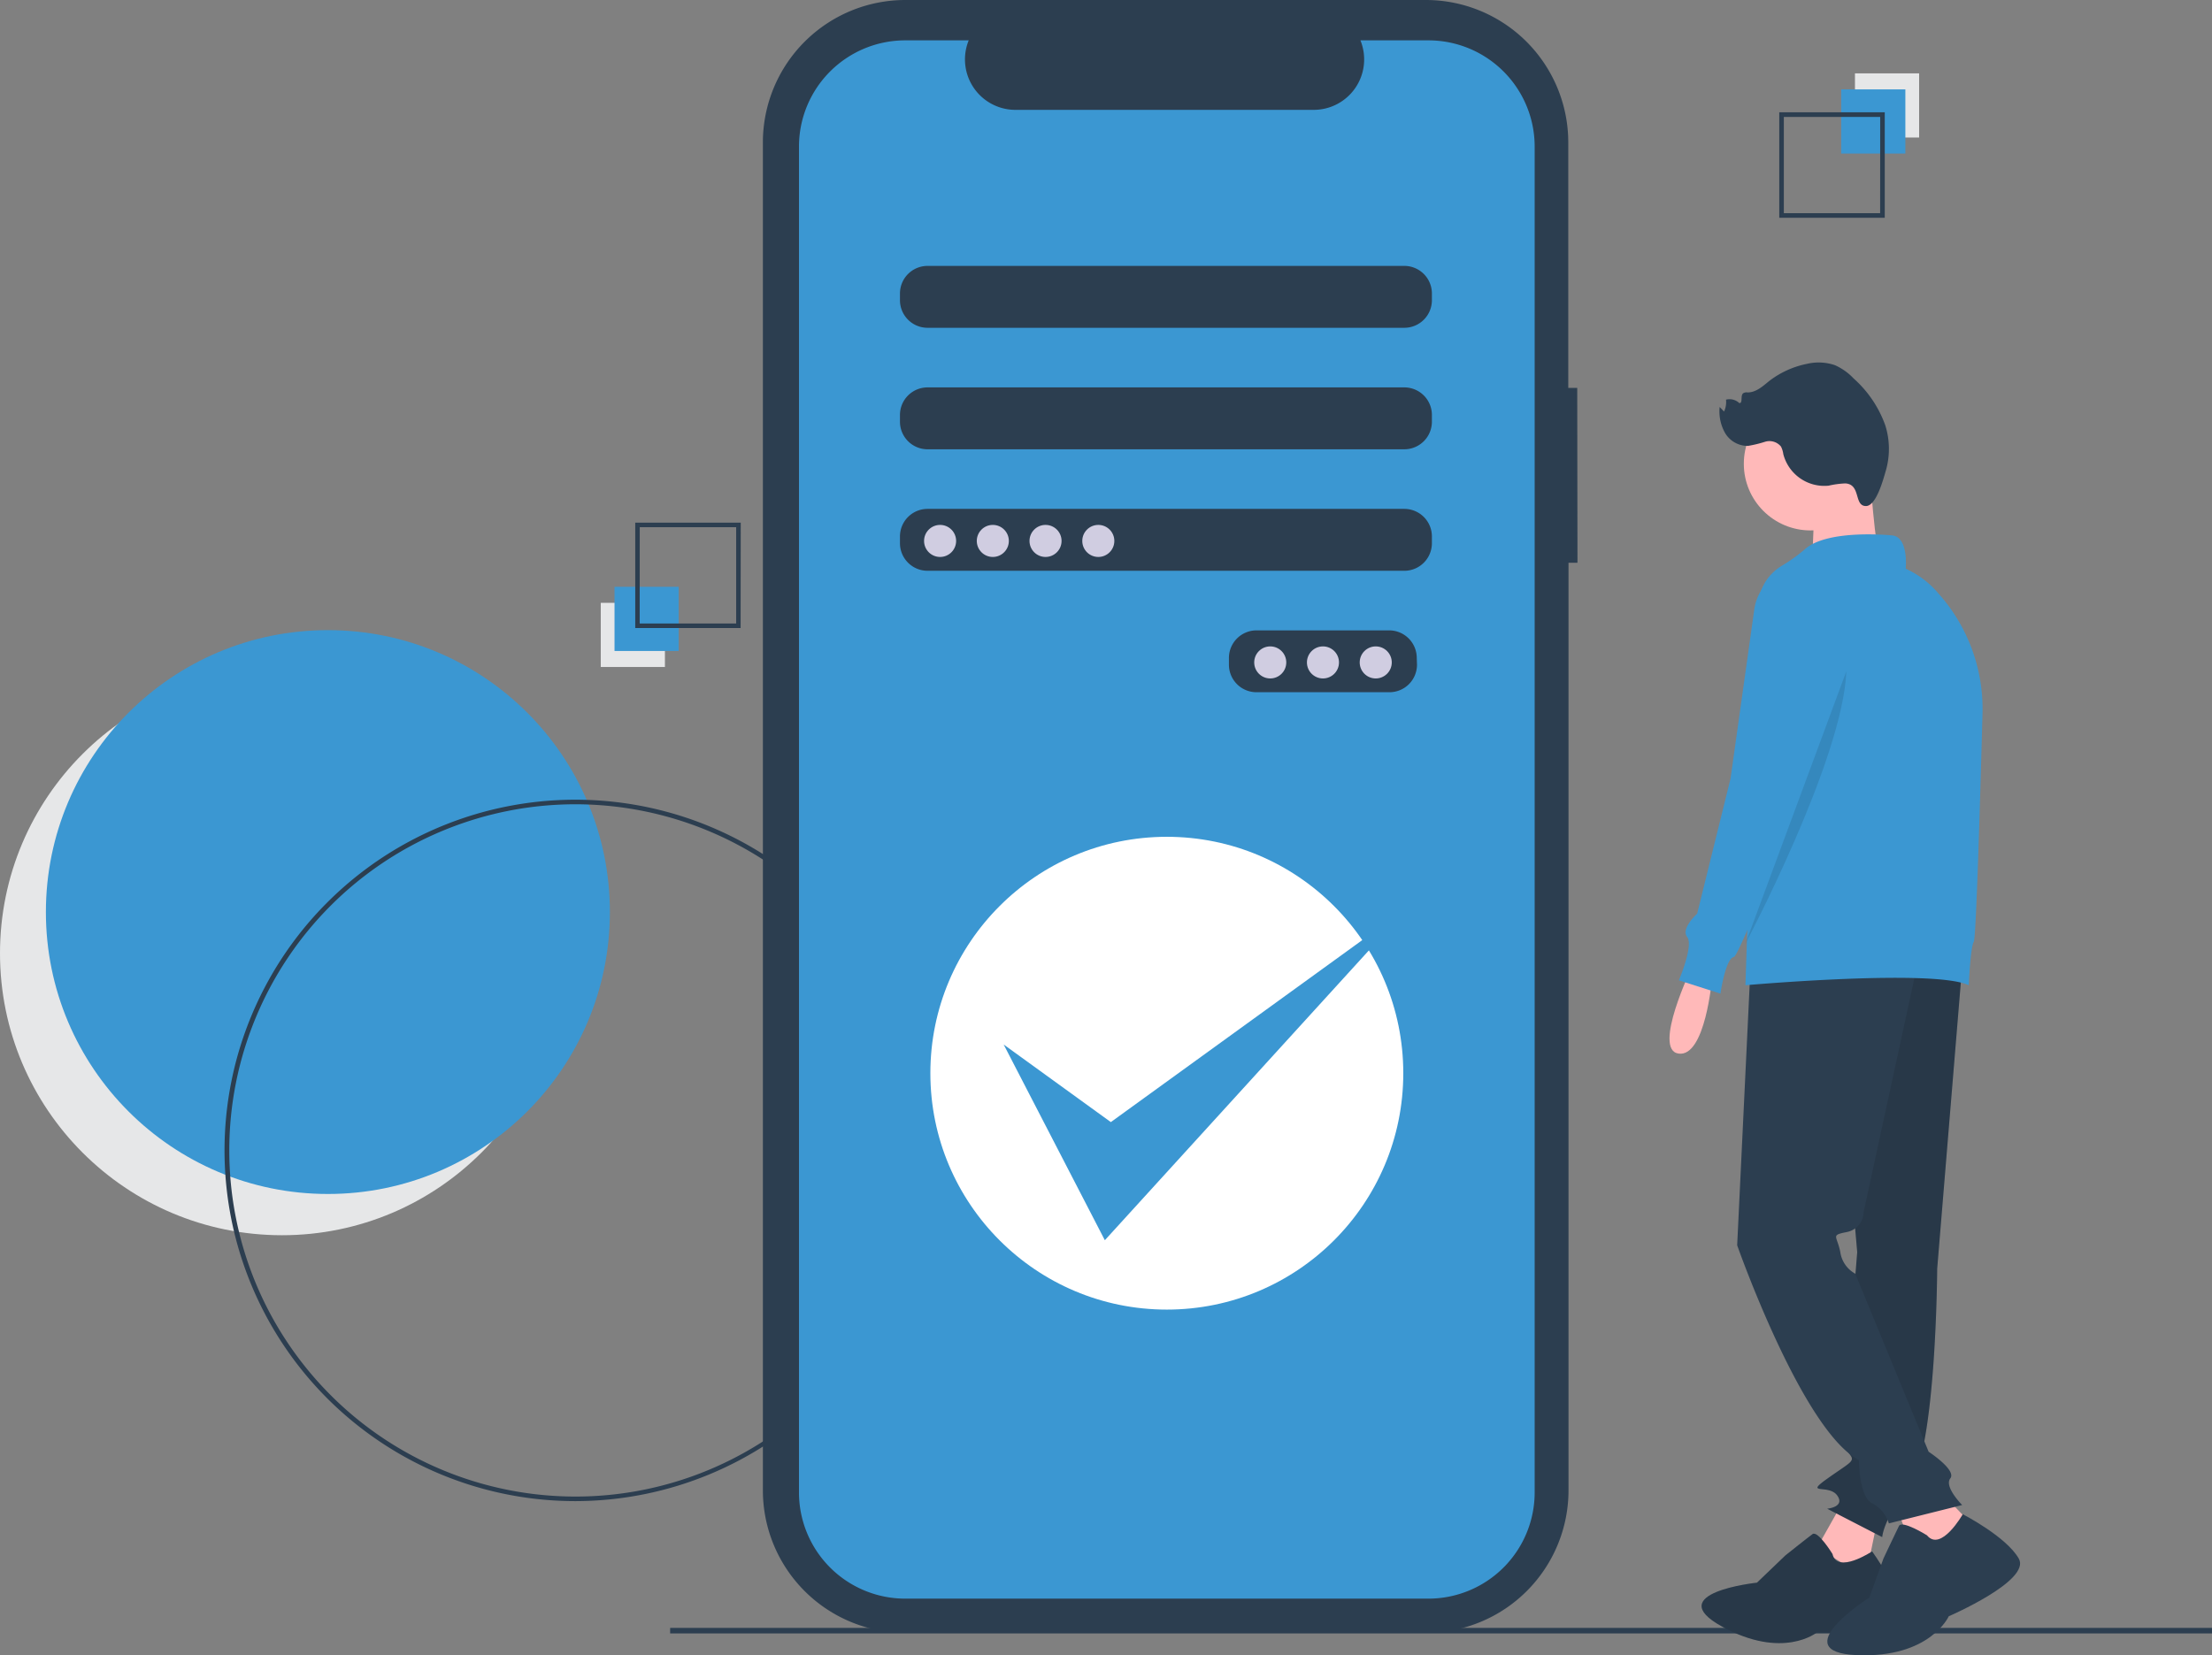 <svg id="Layer_1" data-name="Layer 1" xmlns="http://www.w3.org/2000/svg" viewBox="0 0 372.59 278.9"><rect x="0" y="0" width="372.59" height="278.9" fill="#808080" stroke="none"/><defs><style>.cls-1{fill:#e6e7e8;}.cls-2{fill:#3b97d2;}.cls-3{fill:#2c3e50;}.cls-4{fill:#d0cde1;}.cls-5{fill:#ffb9b9;}.cls-6{opacity:0.1;isolation:isolate;}.cls-7{fill:#fff;}</style></defs><circle class="cls-1" cx="47.5" cy="160.62" r="47.5"/><circle class="cls-2" cx="55.23" cy="153.67" r="47.5"/><path class="cls-3" d="M96.94,252.92A59.09,59.09,0,1,1,156,193.83,59.16,59.16,0,0,1,96.94,252.92Zm0-117.41a58.32,58.32,0,1,0,58.32,58.32,58.38,58.38,0,0,0-58.32-58.32Z"/><path class="cls-3" d="M265.67,65.36h-1.51V24a24,24,0,0,0-24-24H152.5a24,24,0,0,0-24,24h0v227.1a24,24,0,0,0,24,24h87.7a24,24,0,0,0,24-24h0V94.82h1.51Z"/><rect class="cls-3" x="112.88" y="274.28" width="259.72" height="0.93"/><path class="cls-2" d="M240.6,6.8H229.15a8.5,8.5,0,0,1-7.87,11.71H171A8.5,8.5,0,0,1,163.17,6.8H152.48a17.9,17.9,0,0,0-17.9,17.89V251.46a17.9,17.9,0,0,0,17.9,17.89H240.6a17.9,17.9,0,0,0,17.9-17.89h0V24.69A17.9,17.9,0,0,0,240.6,6.8ZM238.68,112a4.64,4.64,0,0,1-4.64,4.63h-22.4A4.64,4.64,0,0,1,207,112v-1.16a4.65,4.65,0,0,1,4.63-4.63H234a4.65,4.65,0,0,1,4.64,4.63Zm2.51-20.47a4.65,4.65,0,0,1-4.63,4.64H156.22a4.65,4.65,0,0,1-4.63-4.64V90.37a4.65,4.65,0,0,1,4.63-4.63h80.34a4.65,4.65,0,0,1,4.63,4.63Zm0-20.47a4.65,4.65,0,0,1-4.63,4.64H156.22a4.65,4.65,0,0,1-4.63-4.64V69.9a4.65,4.65,0,0,1,4.63-4.63h80.34a4.65,4.65,0,0,1,4.63,4.63Zm0-20.47a4.65,4.65,0,0,1-4.63,4.64H156.22a4.65,4.65,0,0,1-4.63-4.64V49.43a4.65,4.65,0,0,1,4.63-4.63h80.34a4.65,4.65,0,0,1,4.63,4.63Z"/><circle class="cls-4" cx="158.35" cy="91.14" r="2.7"/><circle class="cls-4" cx="167.23" cy="91.14" r="2.7"/><circle class="cls-4" cx="176.11" cy="91.14" r="2.7"/><circle class="cls-4" cx="185" cy="91.14" r="2.7"/><circle class="cls-4" cx="213.96" cy="111.61" r="2.7"/><circle class="cls-4" cx="222.84" cy="111.61" r="2.7"/><circle class="cls-4" cx="231.73" cy="111.61" r="2.7"/><rect class="cls-1" x="312.45" y="12.36" width="10.81" height="10.81"/><rect class="cls-2" x="310.13" y="15.06" width="10.81" height="10.81"/><path class="cls-3" d="M299.7,18.92h17.77V36.69H299.7Zm17,.78H300.47V35.92h16.22Z"/><rect class="cls-1" x="101.19" y="101.57" width="10.81" height="10.81"/><rect class="cls-2" x="103.51" y="98.87" width="10.81" height="10.81"/><path class="cls-3" d="M124.75,105.82H107V88.06h17.77Zm-17-.77H124V88.83H107.76Z"/><path class="cls-5" d="M285,162.92s-6.74,14-2.24,14.6,5.61-12.63,5.61-12.63Z"/><polygon class="cls-5" points="310.58 252.76 306.09 260.72 314.23 265.81 316.17 256.41 310.58 252.76"/><path class="cls-3" d="M308.66,261.82s-2.46-4-3.36-3.34-4.57,3.59-4.57,3.59l-4.79,4.59s-16.19,1.71-5.9,7.38,16,1,16,1,14.41.75,14.18-3.27-4.88-10.38-4.88-10.38S309.45,265.29,308.66,261.82Z"/><path class="cls-6" d="M308.66,261.82s-2.46-4-3.36-3.34-4.57,3.59-4.57,3.59l-4.79,4.59s-16.19,1.71-5.9,7.38,16,1,16,1,14.41.75,14.18-3.27-4.88-10.38-4.88-10.38S309.45,265.29,308.66,261.82Z"/><path class="cls-3" d="M330.51,162.78l-4.21,51s-.14,30.46-4.63,36.35-4.63,8.85-4.63,8.85l-9.27-4.78s3.09-.28,1.69-2.24-5.62,0-1.69-2.81,4.77-2.9,3.79-4.12a6.85,6.85,0,0,1-1.26-2.62l2.53-31.44-4.78-54.75Z"/><path class="cls-6" d="M330.51,162.78l-4.21,51s-.14,30.46-4.63,36.35-4.63,8.85-4.63,8.85l-9.27-4.78s3.09-.28,1.69-2.24-5.62,0-1.69-2.81,4.77-2.9,3.79-4.12a6.85,6.85,0,0,1-1.26-2.62l2.53-31.44-4.78-54.75Z"/><polygon class="cls-5" points="319 252.76 322.93 263.15 334.16 258.94 327.14 251.64 319 252.76"/><path class="cls-3" d="M324.58,258.68s-4.2-2.62-4.72-1.57-2.62,5.5-2.62,5.5l-2.37,6.56s-14.42,9.18-2.09,9.7,15.47-6.55,15.47-6.55,13.9-6,11.8-9.71-9.44-7.48-9.44-7.48S326.94,261.57,324.58,258.68Z"/><path class="cls-3" d="M294.86,162.92l-2.25,46.89S303.56,241,313.11,246c0,0,0,6.18,2.24,7.3a5.64,5.64,0,0,1,2.81,3.37l12.35-3.09s-3.09-3.09-2-4.49-3.65-4.49-3.65-4.49l-12.36-30a4.94,4.94,0,0,1-2.52-3.65c-.56-2.81-1.69-2.81,1.12-3.37a3.49,3.49,0,0,0,2.81-3.37l9.26-42.67Z"/><circle class="cls-5" cx="304.96" cy="78.14" r="11.23"/><path class="cls-5" d="M314.93,78.84s.84,14.32,2,15.72-11.79,1.12-11.79,1.12.84-12.07,0-13.19S314.93,78.84,314.93,78.84Z"/><path class="cls-2" d="M318.72,90.21s-10.67-1.12-14.6,2.24a27.77,27.77,0,0,1-4,2.88,8.25,8.25,0,0,0-4,6.83L294,166s31.72-2.81,37.62,0c0,0,.28-6.46.84-7.3.41-.61,1.11-25.1,1.47-38.33a29.14,29.14,0,0,0-7.37-20.32A15.62,15.62,0,0,0,321,95.82S321.53,90.49,318.72,90.21Z"/><path class="cls-2" d="M301.6,95.82h0a8.3,8.3,0,0,0-6.11,6.87l-4,28.51-5.62,22.74s-2.8,2.52-1.68,3.93-1.4,7.3-1.4,7.3l7,2.24s.85-5.89,2.25-6.17c1.23-.25,15-37.14,18.37-46.08l.72-1.93S310.58,94.42,301.6,95.82Z"/><path class="cls-6" d="M311,113.09,294,159S310.44,128,311,113.09Z"/><path class="cls-3" d="M310.83,81.45a15.05,15.05,0,0,0-2.82.38,7.14,7.14,0,0,1-7.63-5.32,4.07,4.07,0,0,0-.39-1.27,2.51,2.51,0,0,0-2.68-.81,20.62,20.62,0,0,1-2.89.7A4.43,4.43,0,0,1,290.6,73a7.36,7.36,0,0,1-.94-4.43l.74.77a3.74,3.74,0,0,0,.33-2,2.37,2.37,0,0,1,2.23.57c.65.07.16-1.2.64-1.64a1.13,1.13,0,0,1,.78-.15c1.38,0,2.5-1,3.58-1.89a15.38,15.38,0,0,1,6.43-2.93,8.49,8.49,0,0,1,4.69.23,9.82,9.82,0,0,1,3.16,2.25,19.2,19.2,0,0,1,5.32,7.89,13.2,13.2,0,0,1,.07,7.7c-.39,1.31-1.56,5.79-3.27,5.89C312.22,85.33,313.51,81.6,310.83,81.45Z"/><circle class="cls-7" cx="196.54" cy="180.82" r="39.83"/><polygon class="cls-2" points="169.06 175.99 187.11 189.06 237.37 152.67 186.1 208.96 169.06 175.99"/></svg>